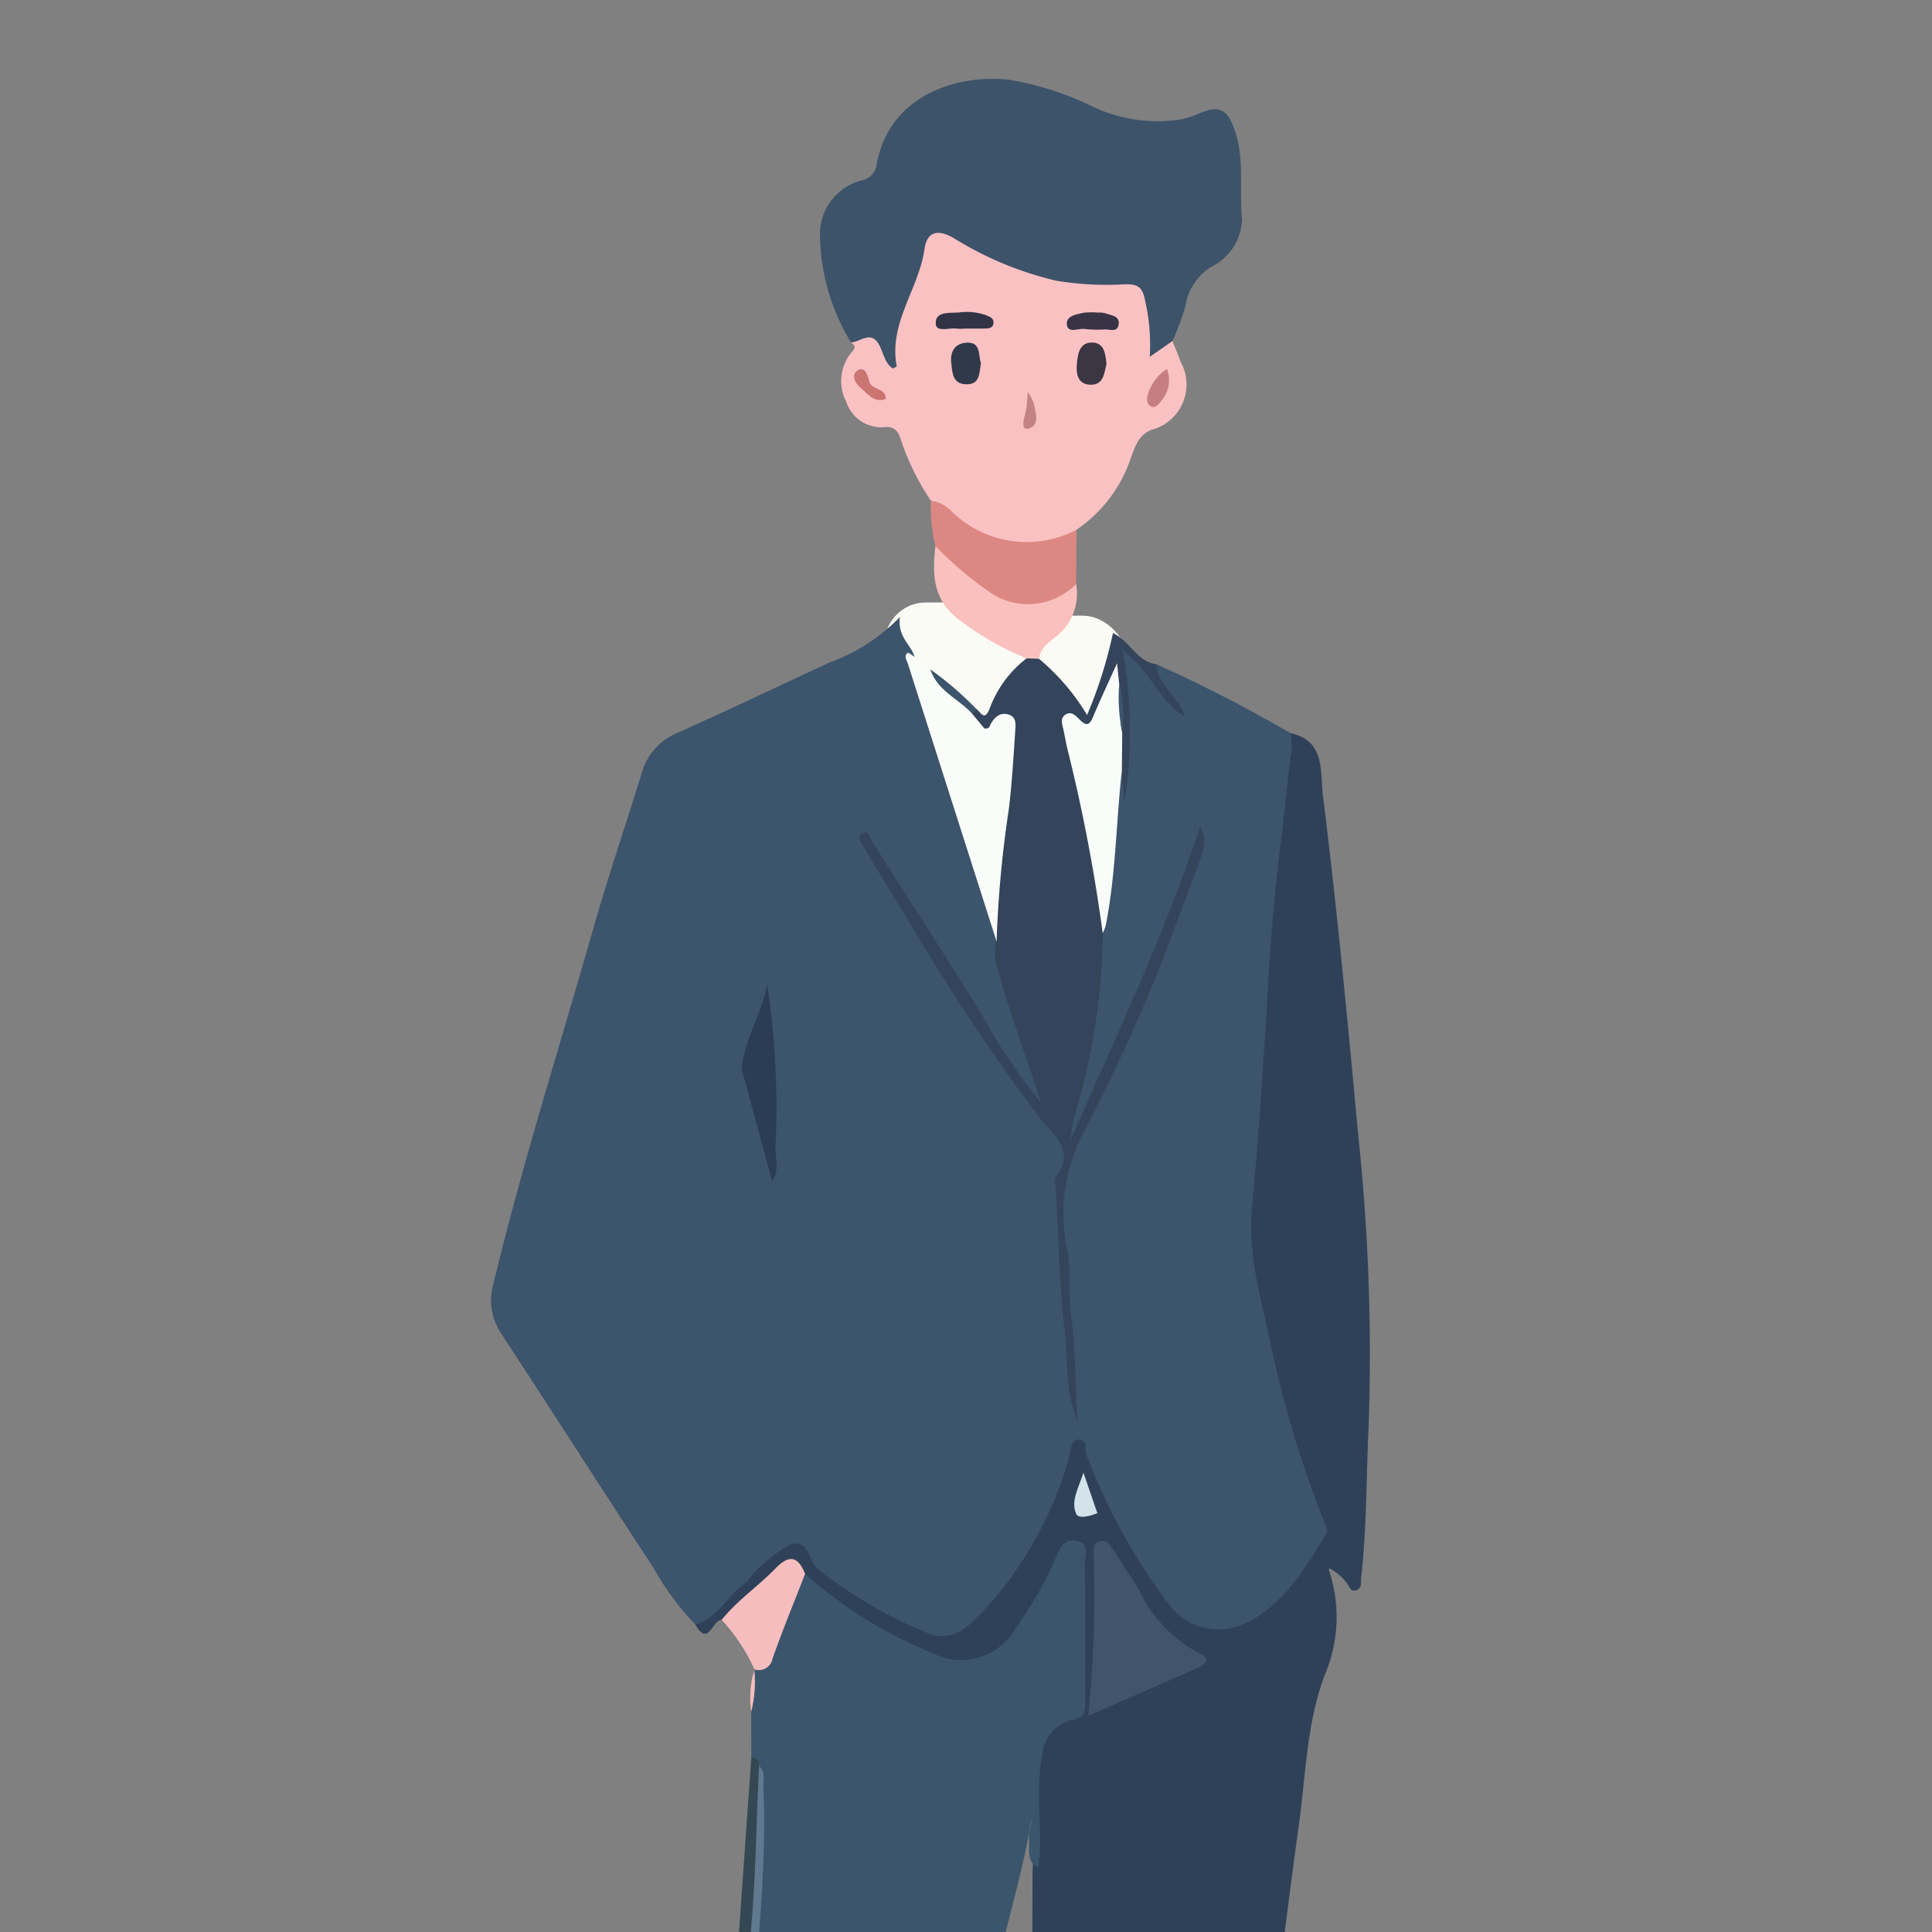 <svg id="Layer_1" data-name="Layer 1" xmlns="http://www.w3.org/2000/svg" xmlns:xlink="http://www.w3.org/1999/xlink" width="100" height="100" viewBox="0 0 100 100">
  <rect x="0" y="0" width="100" height="100" fill="#808080" stroke="none"/>
  <defs>
    <style>
      .cls-1 {
        fill: none;
      }

      .cls-2 {
        clip-path: url(#clip-path);
      }

      .cls-3 {
        fill: #fbfbf5;
      }

      .cls-4 {
        fill: #3c546c;
      }

      .cls-5 {
        fill: #2f4159;
      }

      .cls-6 {
        fill: #3b556d;
      }

      .cls-7 {
        fill: #3d5369;
      }

      .cls-8 {
        fill: #fac1c3;
      }

      .cls-9 {
        fill: #33445b;
      }

      .cls-10 {
        fill: #fafcf9;
      }

      .cls-11 {
        fill: #dd8783;
      }

      .cls-12 {
        fill: #fac0be;
      }

      .cls-13 {
        fill: #334852;
      }

      .cls-14 {
        fill: #f5bdbe;
      }

      .cls-15 {
        fill: #f9fcf9;
      }

      .cls-16 {
        fill: #2a3d54;
      }

      .cls-17 {
        fill: #41546b;
      }

      .cls-18 {
        fill: #d4e2ea;
      }

      .cls-19 {
        fill: #60798e;
      }

      .cls-20 {
        fill: #30394a;
      }

      .cls-21 {
        fill: #3a3642;
      }

      .cls-22 {
        fill: #323446;
      }

      .cls-23 {
        fill: #383445;
      }

      .cls-24 {
        fill: #c67e83;
      }

      .cls-25 {
        fill: #cb7571;
      }

      .cls-26 {
        fill: #c38283;
      }
    </style>
    <clipPath id="clip-path">
      <rect class="cls-1" x="23.099" width="53.802" height="100"/>
    </clipPath>
  </defs>
  <g class="cls-2">
    <g>
      <rect class="cls-3" x="45.792" y="31.183" width="7.852" height="7.852" rx="2.126"/>
      <rect class="cls-3" x="50.546" y="31.867" width="7.852" height="7.852" rx="2.37"/>
      <path class="cls-4" d="M59.844,34.378a73.65,73.65,0,0,1,6.943,3.566,1.272,1.272,0,0,1,.32,1.193c-.333,2.277-.548,4.57-.794,6.856-.242,2.248-.402,4.509-.554,6.768-.202,3.011-.328,6.026-.57,9.035a17.958,17.958,0,0,0,.243,4.6,88.596,88.596,0,0,0,3.35,12.268,1.329,1.329,0,0,1-.074,1.144,11.468,11.468,0,0,1-3.36,4.023,3.611,3.611,0,0,1-5.182-.735,32.541,32.541,0,0,1-4.081-7.338c-.071-.158-.079-.349-.317-.502A37.723,37.723,0,0,1,53.69,80.076a13.548,13.548,0,0,1-3.424,4.255,2.669,2.669,0,0,1-2.831.275,16.213,16.213,0,0,1-5.947-4c-.442-.489-.713-.261-1.073.031-1.174.953-2.178,2.089-3.319,3.079-.325.282-.605.657-1.112.363a14.185,14.185,0,0,1-2.163-2.932c-2.644-4.029-5.239-8.09-7.879-12.122a3.077,3.077,0,0,1-.406-2.559c1.485-6.182,3.417-12.239,5.157-18.35.776-2.726,1.694-5.412,2.53-8.122a3.166,3.166,0,0,1,1.87-2.073c2.626-1.172,5.221-2.412,7.829-3.625A9.553,9.553,0,0,0,46.578,31.934c-.13,1.058.582,1.421.759,2.062a12.191,12.191,0,0,0,.871,3.29c1.131,3.494,2.381,6.951,3.339,10.5.094.349.17.699.23,1.054a24.148,24.148,0,0,0,1.602,5.7c.222.609.453,1.214.628,1.838.083.295.296.692-.106.853-.278.112-.504-.206-.667-.452-.597-.899-1.263-1.755-1.814-2.681-2.039-3.43-4.315-6.712-5.485-8.711,1.772,2.87,4.397,7.181,7.261,11.341.53.769,1.238,1.399,1.784,2.157.202.28.52.564.286.964-.904,1.545-.295,3.173-.226,4.753.118,2.72.305,5.438.591,8.148-.365-3.515-.465-7.049-.794-10.565a3.808,3.808,0,0,1,.345-2.085q2.58-5.338,4.867-10.808c.746-1.772,1.357-3.599,1.986-5.415-1.205,3.382-2.498,6.728-4.021,9.983-.73,1.56-1.338,3.174-2.094,4.722-.116.237-.19.669-.531.572-.4-.113-.257-.536-.205-.838.163-.96.515-1.875.713-2.828a39.32,39.32,0,0,0,.975-7.267,49.146,49.146,0,0,0,.702-6.923,1.925,1.925,0,0,1,.304-1.323c.699.059.111.631.345.797a53.051,53.051,0,0,0-.245-6.325c-.04-.251-.1-.547.14-.697.341-.213.481.179.705.318.831.517,1.094,1.493,1.714,2.087-.191-.553-1.172-.878-.691-1.775Z"/>
      <path class="cls-5" d="M35.984,84.078c1.199-.315,1.672-1.512,2.606-2.153.2-.137.305-.405.494-.565a7.408,7.408,0,0,1,1.77-1.383c1.024-.414.964.858,1.515,1.261a23.254,23.254,0,0,0,5.733,3.324c1.218.441,2-.374,2.712-1.082A19.358,19.358,0,0,0,55.346,75.395c.102-.315.062-.868.472-.887.501-.023.308.551.435.851a31.464,31.464,0,0,0,4.325,7.787,3.206,3.206,0,0,0,3.913.862c1.981-.972,3.024-2.8,4.131-4.564.128-.204.024-.396-.055-.607A57.222,57.222,0,0,1,65.841,69.915c-.472-2.423-1.281-4.822-1.04-7.387.371-3.955.626-7.923.856-11.89.143-2.468.363-4.925.676-7.376.177-1.383.296-2.774.478-4.156a2.657,2.657,0,0,0-.023-1.163c1.83.396,1.535,2.015,1.684,3.211.728,5.84,1.285,11.698,1.825,17.559a107.286,107.286,0,0,1,.545,15.075c-.127,2.615-.09,5.242-.388,7.85-.027.24.069.544-.231.662-.345.136-.377-.228-.538-.39a2.505,2.505,0,0,0-.885-.735.321.321,0,0,0-.008.113,7.63,7.63,0,0,1-.221,5.405c-.944,2.492-.982,5.195-1.348,7.816-.496,3.552-.922,7.114-1.38,10.672-.404,3.13-.827,6.258-1.214,9.389-.397,3.205-.789,6.411-1.131,9.622-.312,2.93-.56,5.867-.826,8.801-.354,3.901-.719,7.801-1.039,11.705-.2,2.435-.302,4.877-.493,7.313a43.575,43.575,0,0,0-.211,5.383c.027.609-.29.838-.839.865a1.384,1.384,0,0,1-.8.282,48.728,48.728,0,0,1-5.476-.069,1.293,1.293,0,0,1-1.002-1.359c-.005-.107-.018-.216-.014-.323.14-3.709-.234-7.406-.237-11.113-.003-3.957-.268-7.905-.582-11.849a32.781,32.781,0,0,1,1.063-10.805,26.833,26.833,0,0,0,.498-8.688c-.018-.251-.076-.5-.077-.751-.027-5.578-.043-11.156-.019-16.733a32.03,32.03,0,0,0,.023-3.775,11.275,11.275,0,0,1,.167-2.146,2.468,2.468,0,0,1,1.504-2.085,1.119,1.119,0,0,0,.734-1.181c-.013-2.196.004-4.392-.013-6.588-.003-.301.1-.737-.314-.818-.384-.075-.52.327-.657.61a21.361,21.361,0,0,1-1.946,3.361c-1.416,1.937-2.713,2.375-4.941,1.556A20.265,20.265,0,0,1,41.662,81.755c-.747-.892-.809-.901-1.658-.088a16.11,16.11,0,0,1-2.652,2.177c-.473-.02-.691,1.451-1.368.233Z"/>
      <path class="cls-6" d="M41.671,81.465a22.885,22.885,0,0,0,6.623,4.113A3.261,3.261,0,0,0,52.648,84.154a19.021,19.021,0,0,0,2.011-3.549c.196-.465.399-.979,1.066-.849.729.142.425.744.43,1.144.028,2.376.01,4.752.016,7.128.001.508.039.852-.703,1a1.984,1.984,0,0,0-1.511,1.737c-.407,1.97.047,3.94-.209,5.895-.652-.304-.44-.91-.483-1.417-.037-.431.148-.849.119-1.07-.339,2.186-1.023,4.512-1.583,6.864-2.101,8.829-4.362,17.622-6.025,26.549-1.682,9.028-3.41,18.048-4.958,27.101-.129.754.01,1.508-.092,2.263-.17,1.25-.341,1.437-1.604,1.579-1.422.076-2.844.029-4.265.029a1.67,1.67,0,0,1-1.199-.345c-.985-.173-.936-.909-.853-1.625.374-3.248.543-6.51.728-9.773.207-3.657.45-7.312.764-10.961.362-4.216.472-8.473,1.754-12.564.236-.753.457-1.51.684-2.266a.374.374,0,0,1,.424-.035c.317-.024.28-.281.29-.476.204-3.758.674-7.493.931-11.248.196-2.864.242-5.736.461-8.591a82.382,82.382,0,0,0,.331-8.917,1.823,1.823,0,0,0-.284-.777L38.883,88.584c.229-.705-.057-1.449.162-2.155l.007-.014c1.118-1.038,1.335-2.516,1.874-3.836.174-.425.212-.932.745-1.113Z"/>
      <path class="cls-7" d="M44.049,17.725a10.947,10.947,0,0,1-1.61-5.609,2.88,2.88,0,0,1,2.158-2.781.944.944,0,0,0,.779-.838c.669-3.62,4.238-4.686,6.912-4.36a15.661,15.661,0,0,1,4.198,1.348,7.883,7.883,0,0,0,4.404.73,4.148,4.148,0,0,0,1.033-.281c1.109-.498,1.564-.379,1.975.773.535,1.499.234,3.104.392,4.657A2.854,2.854,0,0,1,62.705,13.804a2.915,2.915,0,0,0-1.351,2.05,13.222,13.222,0,0,1-.668,1.8,1.286,1.286,0,0,1-.431.606c-.233.159-.464.405-.771.271-.281-.123-.191-.429-.21-.67-.226-2.869-.226-2.88-3.107-2.897a12.306,12.306,0,0,1-5.625-1.694c-2.236-1.161-2.165-1.142-2.817,1.207-.379,1.364-1.243,2.594-1.041,4.114a.5.5,0,0,1-.349.598.628.628,0,0,1-.679-.43A1.666,1.666,0,0,0,44.049,17.725Z"/>
      <path class="cls-8" d="M44.049,17.725c.482-.019,1.012-.631,1.434.088.246.42.285.964.731,1.264.093-.054.204-.097.2-.119-.429-2.232,1.141-3.991,1.435-6.054.132-.931.687-1.041,1.473-.606a17.744,17.744,0,0,0,5.344,2.231,16.101,16.101,0,0,0,3.544.188c.675-.027.928.144,1.055.823a10.202,10.202,0,0,1,.246,2.931c.433-.302.804-.56,1.174-.818.144.363.298.724.432,1.091A2.422,2.422,0,0,1,59.589,22.252c-.671.274-.822.844-1.039,1.399a7.283,7.283,0,0,1-2.832,3.769c-1.124,1.177-2.524,1.08-3.907.74a7.997,7.997,0,0,1-3.628-2.246,12.787,12.787,0,0,1-1.554-3.158c-.115-.389-.312-.699-.835-.649a1.901,1.901,0,0,1-1.995-1.32,2.322,2.322,0,0,1,.196-2.449c.195-.246.389-.372.054-.613Z"/>
      <path class="cls-9" d="M57.076,48.3a33.436,33.436,0,0,1-1.418,9.3,5.673,5.673,0,0,0-.236,1.378c2.345-5.324,4.843-10.578,6.693-16.17.311.582.3.879-.075,1.894q-.926,2.504-1.873,5.001a93.13,93.13,0,0,1-4.126,8.987,9.137,9.137,0,0,0-.79,6.091c.196,1.061.027,2.139.174,3.221.236,1.728.232,3.489.346,5.536-.672-1.612-.469-3.034-.633-4.398-.298-2.486-.342-5.002-.486-7.505-.014-.251-.097-.58.026-.744,1.008-1.35-.154-2.134-.811-2.966a105.752,105.752,0,0,1-6.784-10.173q-1.212-1.964-2.395-3.945c-.122-.203-.345-.52-.07-.669.387-.21.397.226.54.452,1.858,2.934,3.753,5.844,5.584,8.795a30.609,30.609,0,0,0,3.152,4.707c-.764-2.375-1.656-4.699-2.291-7.107a2.056,2.056,0,0,1-.017-1.249c-.516-2.225.1-4.406.259-6.604.09-1.248.321-2.485.324-3.74.001-.547.073-1.168-.858-.673-.589.313-.899-.167-1.084-.683.014-.2.068-.361.321-.327.245.182.41.655.689-.067a5.783,5.783,0,0,1,1.898-2.564.492.492,0,0,1,.647.024,11.416,11.416,0,0,1,2.485,2.908,23.287,23.287,0,0,0,1.34-4.243c.899.441,1.254,1.491,2.241,1.612.06,1.088,1.116,1.621,1.485,2.717-1.398-.843-1.805-2.448-3.208-3.376a23.823,23.823,0,0,1,.076,7.824c-.058-.751-.094-1.206-.129-1.66-.439-.634-.224-1.355-.279-2.04a9.426,9.426,0,0,0-.076-2.321,1.748,1.748,0,0,1,.004-.58,7.21,7.21,0,0,1-.941,2.303.549.549,0,0,1-.608.362c-1.128-.303-.789.439-.676.957.488,2.252,1.012,4.496,1.476,6.754a7.225,7.225,0,0,1,.108,2.984Z"/>
      <path class="cls-10" d="M50.317,36.939c.224.271.448.541.636.768.286.034.28-.159.341-.261.201-.335.468-.574.872-.473.474.119.402.553.38.888-.09,1.355-.167,2.714-.335,4.061a58.368,58.368,0,0,0-.627,6.814q-2.298-7.199-4.598-14.397c-.061-.19-.216-.386-.006-.546.042-.032.233.13.356.203a1.623,1.623,0,0,0,.82.652c.576.9,1.678,1.303,2.161,2.291Z"/>
      <path class="cls-11" d="M48.183,25.915a1.843,1.843,0,0,1,1.105.584,5.544,5.544,0,0,0,6.429.922q-.008,1.404-.017,2.807a2.573,2.573,0,0,1-2.866,1.272,6.32,6.32,0,0,1-4.416-3.234,8.686,8.686,0,0,1-.236-2.35Z"/>
      <path class="cls-12" d="M48.419,28.265a18.725,18.725,0,0,0,2.953,2.482,3.493,3.493,0,0,0,4.329-.52A2.822,2.822,0,0,1,54.655,32.954c-.361.303-.823.585-.876,1.147q-.324-.012-.647-.024a15.256,15.256,0,0,1-3.479-1.989C48.283,31.078,48.247,29.726,48.419,28.265Z"/>
      <path class="cls-13" d="M37.111,121.023q-.188.001-.376.002c.137-1.711.288-3.421.41-5.134.301-4.223.587-8.447.882-12.67q.427-6.12.861-12.241a.38.38,0,0,1,.399.423A28.018,28.018,0,0,1,39.215,97.186c-.122,2.248-.323,4.495-.463,6.744-.208,3.359-.408,6.718-.694,10.072-.164,1.92-.283,3.844-.497,5.76-.052.463-.002.946-.45,1.261Z"/>
      <path class="cls-14" d="M41.671,81.465c-.565,1.455-1.16,2.899-1.679,4.37a.732.732,0,0,1-.94.579,9.484,9.484,0,0,0-1.7-2.569c.813-1.015,1.9-1.744,2.794-2.671.709-.736,1.171-.611,1.525.291Z"/>
      <path class="cls-4" d="M50.317,36.939c-.709-.774-1.804-1.185-2.161-2.291a17.112,17.112,0,0,1,2.39,2.061l-.229.23Z"/>
      <path class="cls-14" d="M39.045,86.429a6.192,6.192,0,0,1-.162,2.156,4.958,4.958,0,0,1,.162-2.156Z"/>
      <path class="cls-15" d="M57.076,48.3a87.378,87.378,0,0,0-1.86-9.666c-.055-.28-.11-.56-.166-.84-.055-.276-.204-.593.083-.796.312-.222.569.064.748.248.419.43.552.202.724-.208.358-.853.754-1.691,1.214-2.712.05.496.081.795.111,1.093.205.821-.061,1.672.157,2.492q-.01.986-.02,1.972c-.298,2.675-.309,5.38-.837,8.031a2.208,2.208,0,0,1-.155.387Z"/>
      <path class="cls-16" d="M39.965,61.136q-.784-2.89-1.569-5.779c.105-1.579,1.064-2.885,1.309-4.423a42.387,42.387,0,0,1,.433,8.428c-.005.59.208,1.217-.174,1.775Z"/>
      <path class="cls-17" d="M56.326,88.811a61.771,61.771,0,0,0,.277-8.454c.005-.253-0-.517.333-.588.299-.063.466.105.61.332.477.751.979,1.487,1.435,2.25a7.167,7.167,0,0,0,3.147,3.255c.614.269.2.568-.138.719-1.797.802-3.603,1.583-5.664,2.485Z"/>
      <path class="cls-18" d="M56.08,76.231c.281.817.488,1.42.719,2.091-.402.162-.97.305-1.092.04-.294-.639.09-1.293.373-2.131Z"/>
      <path class="cls-19" d="M37.111,121.023a76.066,76.066,0,0,0,.848-8.772c.329-3.824.411-7.663.825-11.487.336-3.102.347-6.239.503-9.36.365.312.204.736.223,1.114.211,4.277-.408,8.522-.503,12.793-.097,4.353-.618,8.701-1.062,13.04a10.16,10.16,0,0,1-.356,2.863c-.073.18.151.604-.32.493-.451-.106-.255-.419-.157-.683Z"/>
      <path class="cls-20" d="M50.774,18.79c-.095.51-.026,1.118-.768,1.101-.703-.016-.71-.59-.769-1.091-.07-.598.187-1.026.789-1.063.765-.047.596.642.747,1.053Z"/>
      <path class="cls-21" d="M57.272,18.846c-.122.457-.138,1.067-.803,1.068-.666 0-.78-.533-.731-1.078.045-.506.13-1.098.766-1.106.654-.008.714.579.768,1.116Z"/>
      <path class="cls-22" d="M49.863,17.014a1.881,1.881,0,0,1-.322-.003c-.392-.069-1.091.225-1.107-.27-.021-.632.715-.536,1.193-.565a2.978,2.978,0,0,1,1.378.127c.199.085.435.141.416.412-.021.293-.271.286-.483.29-.358.007-.716.002-1.074.002v.007Z"/>
      <path class="cls-23" d="M56.836,16.18a1.193,1.193,0,0,1,.426.051c.282.1.712.129.638.574-.07.413-.451.236-.707.247a6.189,6.189,0,0,1-1.07-.025c-.317-.041-.851.25-.903-.233-.049-.451.5-.518.872-.607a4.161,4.161,0,0,1,.745-.007Z"/>
      <path class="cls-24" d="M60.402,19.095a1.62,1.62,0,0,1-.26,1.611c-.151.185-.332.476-.602.309-.232-.142-.181-.482-.092-.698a2.36,2.36,0,0,1,.955-1.222Z"/>
      <path class="cls-25" d="M45.843,20.652c-.597.218-.908-.252-1.277-.558-.301-.25-.531-.669-.195-.911.4-.288.575.321.605.499.09.55.906.36.868.97Z"/>
      <path class="cls-26" d="M53.198,20.284a2.846,2.846,0,0,1,.319.614c.071.415.268.974-.105,1.207-.473.294-.488-.132-.398-.492a5.198,5.198,0,0,0,.115-.52c.029-.206.037-.415.069-.809Z"/>
      <path class="cls-4" d="M58.088,37.911a8.742,8.742,0,0,1-.157-2.492,5.891,5.891,0,0,1,.157,2.492Z"/>
    </g>
  </g>
</svg>
